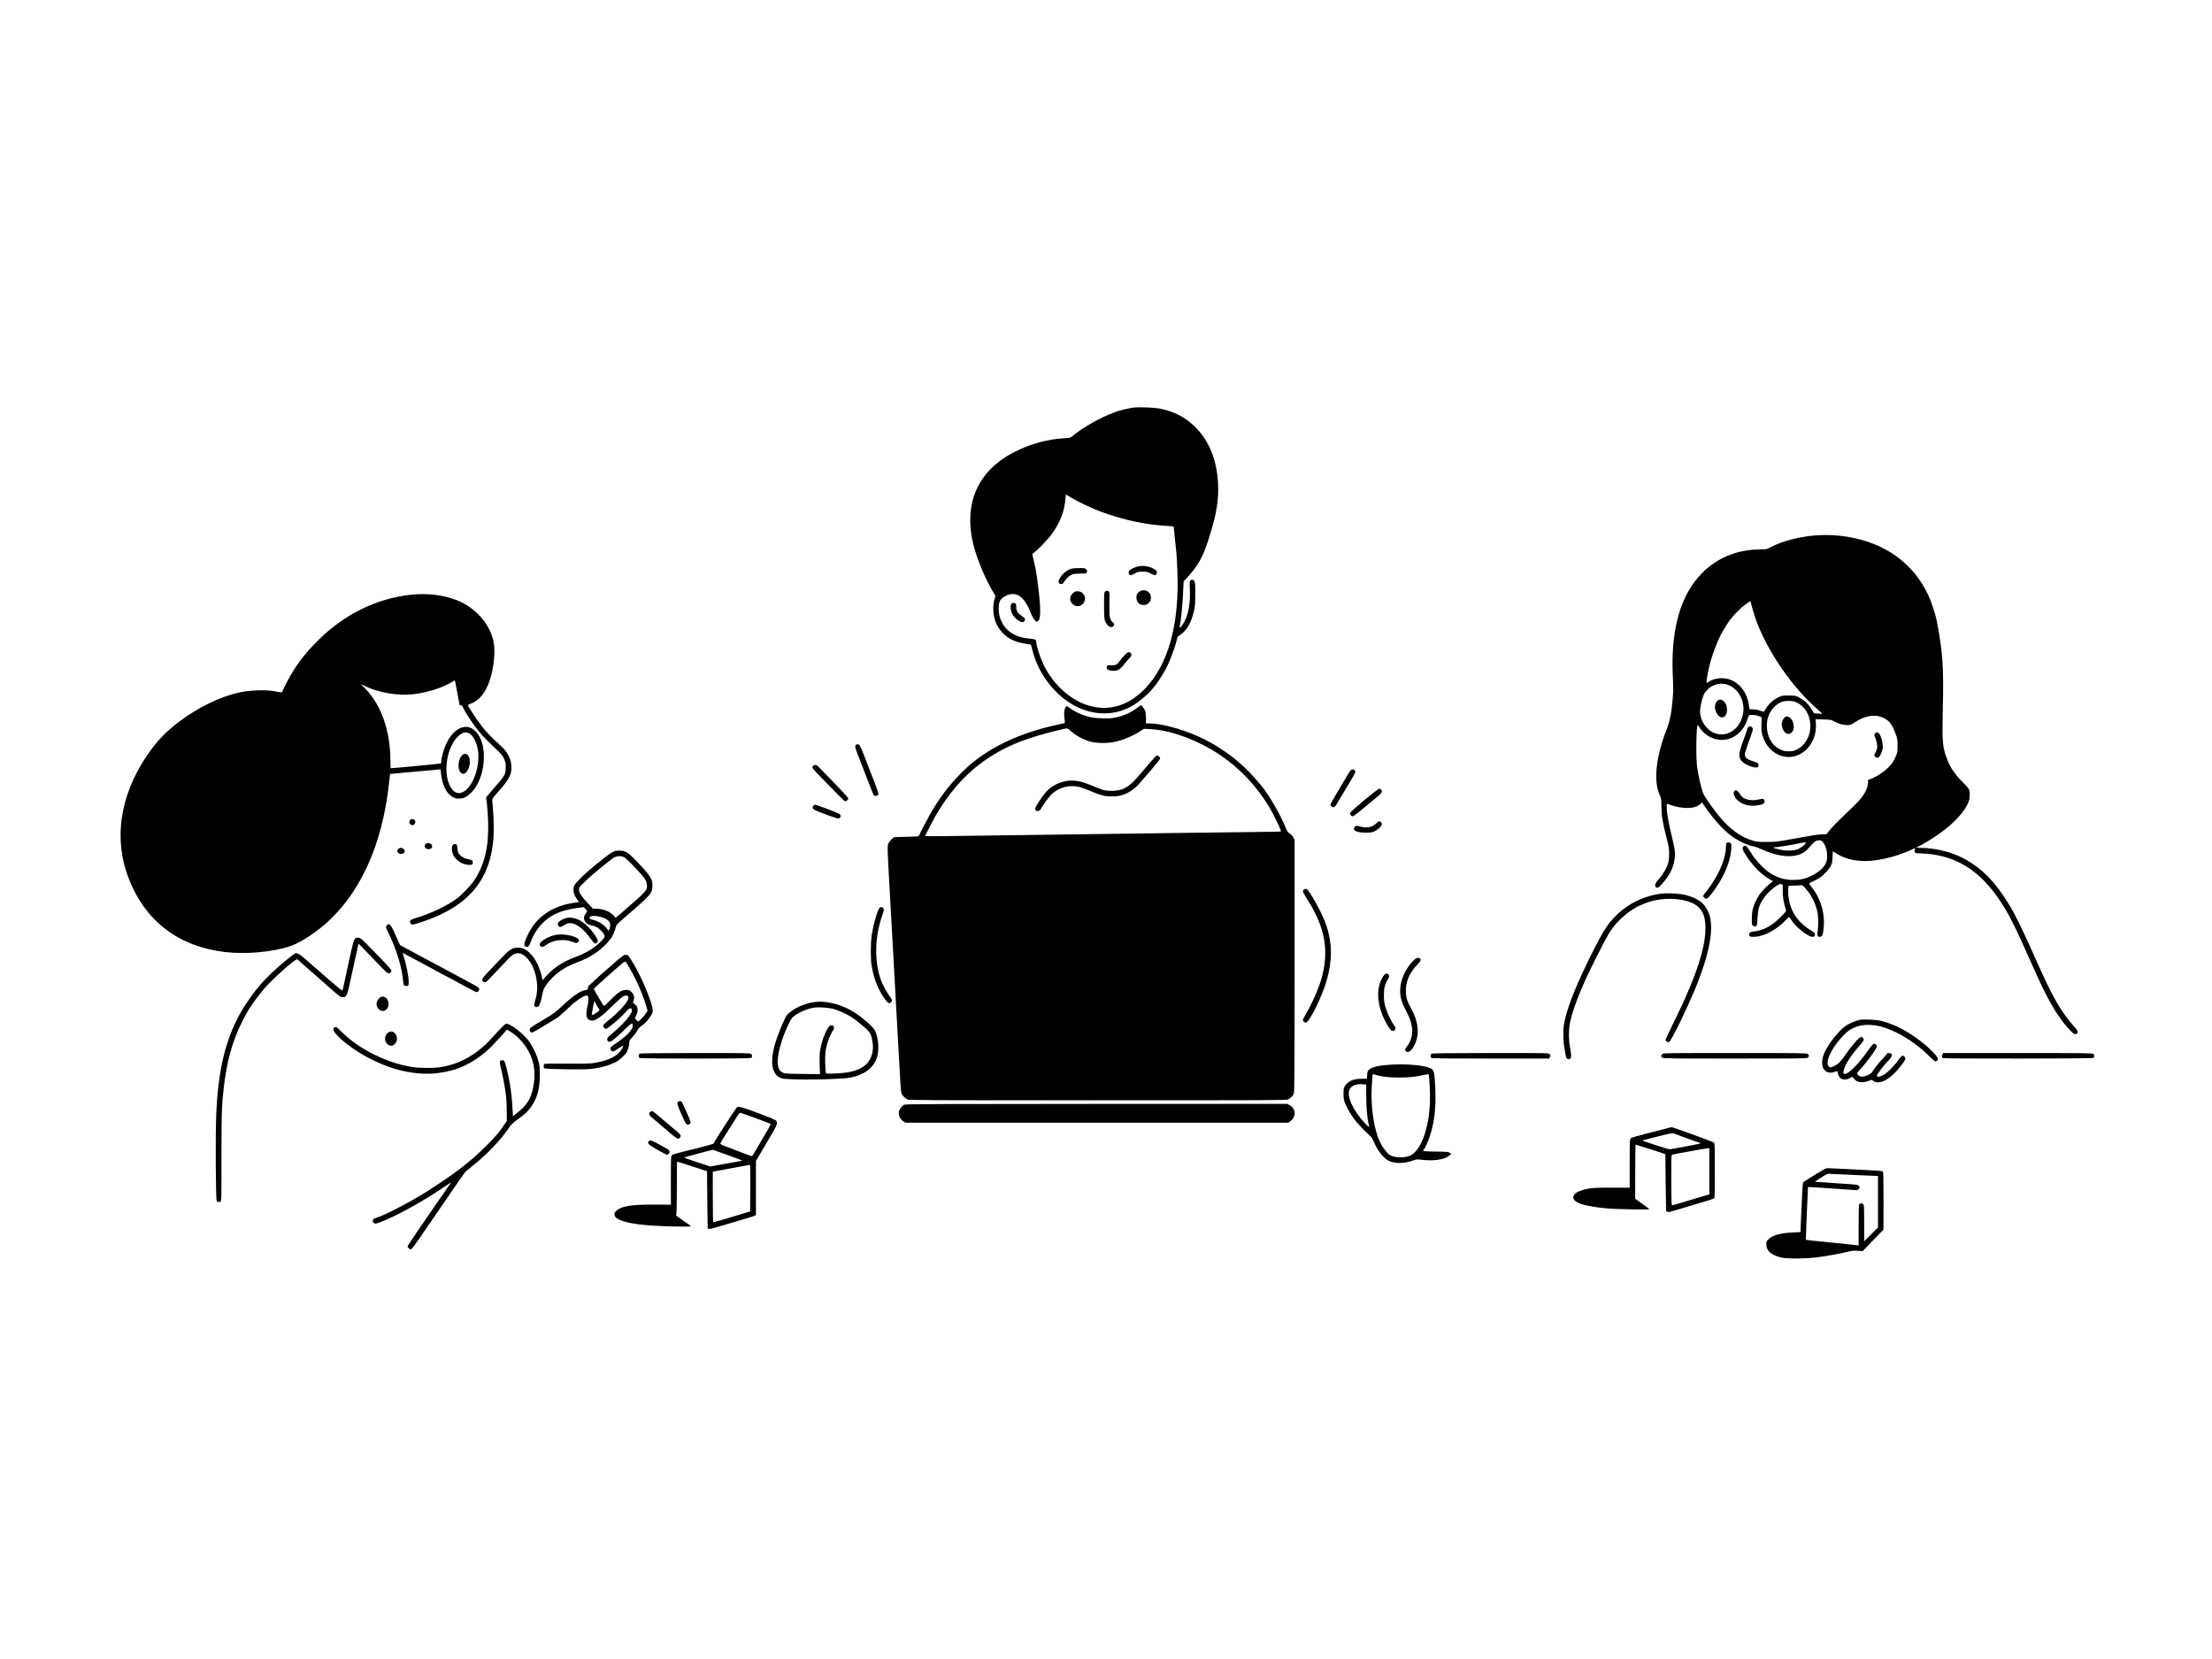 <?xml version="1.0" encoding="utf-8"?>
<svg version="1.0" width="4000pt" height="3000pt" viewBox="0 726.55 4000 1534.485" preserveAspectRatio="xMidYMid meet" xmlns="http://www.w3.org/2000/svg">
  <g transform="translate(0,3000) scale(0.1,-0.1)" fill="#000000" stroke="none">
    <path d="M20495 22691 c-76 -9 -272 -56 -320 -77 -16 -7 -73 -29 -125 -50 -207 -81 -525 -271 -670 -399 -22 -19 -41 -23 -140 -29 -296 -16 -601 -99 -880 -239 -683 -340 -949 -948 -751 -1712 65 -250 216 -607 354 -835 l39 -65 -18 -55 c-28 -87 -30 -231 -6 -328 26 -101 43 -140 98 -218 101 -144 250 -229 456 -260 57 -8 106 -18 109 -22 4 -4 14 -41 24 -82 97 -405 369 -782 714 -989 326 -196 699 -223 1021 -73 140 65 343 227 453 362 20 25 41 50 46 56 25 30 133 198 167 259 78 141 181 408 214 557 11 50 18 61 54 84 123 79 208 224 257 439 19 86 23 130 23 305 1 181 -1 209 -17 233 -20 30 -48 35 -72 11 -13 -14 -15 -35 -9 -158 13 -270 -31 -487 -127 -635 -42 -63 -65 -76 -55 -29 22 100 47 353 58 565 l12 241 35 39 c236 252 317 400 441 803 119 385 159 635 147 915 -20 440 -165 797 -426 1047 -172 167 -366 267 -616 319 -103 22 -378 33 -490 20z m-1124 -1628 c128 -77 366 -190 529 -251 425 -158 836 -244 1275 -265 49 -2 50 -2 52 -37 2 -19 12 -116 22 -215 29 -264 30 -288 41 -543 42 -972 -161 -1709 -591 -2150 -321 -329 -710 -423 -1106 -266 -293 116 -569 387 -723 709 -65 137 -130 341 -130 409 0 39 -28 53 -124 61 -176 14 -310 69 -407 167 -95 94 -149 229 -149 368 1 141 23 182 130 239 69 37 150 42 215 12 88 -40 171 -154 236 -327 31 -82 81 -154 108 -154 6 0 20 9 30 19 48 48 40 285 -23 756 -17 125 -26 174 -63 333 l-27 114 40 31 c74 58 259 253 315 333 150 210 228 411 245 632 4 45 8 82 9 82 1 0 44 -26 96 -57z"/>
    <path d="M20534 19806 c-86 -32 -124 -61 -124 -95 0 -59 37 -65 112 -18 49 29 60 32 138 32 77 0 91 -3 144 -32 33 -18 67 -33 76 -33 24 0 40 21 40 52 0 22 -9 34 -42 55 -102 64 -236 80 -344 39z"/>
    <path d="M19385 19781 c-86 -21 -179 -97 -224 -183 -21 -40 -23 -50 -13 -73 10 -22 18 -26 44 -23 27 2 37 11 61 53 31 54 92 105 146 124 19 6 80 11 137 11 92 0 104 2 114 19 14 28 13 38 -10 61 -18 18 -33 20 -122 19 -57 -1 -116 -4 -133 -8z"/>
    <path d="M20614 19371 c-48 -29 -64 -59 -64 -117 0 -86 62 -141 149 -131 36 4 52 13 78 41 32 34 38 56 33 116 -6 85 -120 138 -196 91z"/>
    <path d="M19984 19366 c-18 -14 -19 -28 -19 -248 0 -199 3 -241 18 -285 32 -92 116 -142 151 -91 22 31 21 34 -18 73 -50 50 -60 108 -54 346 4 182 4 197 -13 208 -25 15 -41 14 -65 -3z"/>
    <path d="M19399 19332 c-33 -31 -42 -46 -46 -82 -5 -54 19 -100 69 -130 120 -73 254 74 175 191 -28 42 -60 59 -115 59 -36 0 -49 -6 -83 -38z"/>
    <path d="M18289 19144 c-22 -27 -15 -123 14 -180 27 -53 58 -86 122 -128 50 -33 80 -33 101 -2 21 33 10 50 -57 95 -65 44 -91 85 -91 148 0 27 -5 56 -10 66 -11 22 -61 23 -79 1z"/>
    <path d="M20343 18222 c-26 -27 -66 -74 -88 -105 -55 -76 -79 -89 -162 -85 -65 3 -67 2 -77 -25 -16 -43 16 -68 95 -74 99 -7 143 18 231 132 25 33 62 76 82 94 39 38 46 70 20 95 -26 26 -51 18 -101 -32z"/>
    <path d="M32816 20379 c-140 -11 -312 -41 -451 -80 -143 -40 -194 -59 -318 -118 l-102 -49 -160 -6 c-394 -12 -736 -156 -1001 -421 -396 -397 -574 -1019 -534 -1875 10 -209 9 -271 -4 -425 -23 -261 -51 -392 -121 -570 -180 -457 -225 -905 -114 -1145 29 -62 30 -71 33 -225 3 -176 19 -266 98 -575 37 -146 42 -178 41 -275 0 -122 -18 -193 -76 -295 -26 -47 -79 -124 -97 -140 -3 -3 -22 -25 -43 -49 -38 -46 -47 -87 -25 -109 25 -25 53 -12 104 46 139 160 197 265 229 418 25 118 20 192 -29 390 -69 280 -106 482 -106 588 0 61 2 67 18 61 175 -74 395 -95 512 -50 25 10 59 31 76 47 l32 30 43 -64 c144 -213 327 -420 470 -528 135 -104 310 -187 432 -207 23 -3 82 -25 131 -48 240 -111 460 -149 634 -110 91 21 160 63 219 132 91 108 118 130 166 137 53 8 73 -1 107 -51 54 -80 77 -228 49 -328 -27 -95 -124 -188 -274 -261 -117 -56 -195 -74 -326 -74 -130 0 -232 24 -344 81 -97 50 -138 81 -236 178 -83 83 -142 159 -208 266 -60 97 -82 112 -115 79 -25 -25 -19 -51 30 -132 127 -209 306 -390 468 -474 l40 -20 -30 -21 c-57 -41 -177 -163 -216 -220 -51 -75 -103 -186 -123 -262 -16 -62 -23 -244 -11 -283 8 -25 52 -40 75 -25 13 8 17 37 22 139 4 71 13 152 21 179 44 147 162 300 315 403 49 33 67 41 91 36 l29 -6 1 -121 c0 -117 10 -174 58 -345 5 -19 -11 -39 -103 -130 -155 -153 -299 -231 -465 -252 -76 -9 -98 -21 -98 -55 0 -40 23 -48 113 -42 176 12 396 135 556 309 24 26 47 48 51 48 4 0 24 -26 45 -57 65 -98 183 -205 306 -276 72 -42 119 -33 119 22 0 22 -14 35 -88 79 -206 125 -339 311 -380 532 -16 84 -22 191 -14 230 l8 35 89 2 c49 1 103 4 119 7 36 7 58 -9 129 -98 87 -108 153 -248 182 -388 18 -83 19 -253 4 -348 -14 -82 -4 -103 45 -98 38 4 51 37 64 167 25 243 -49 509 -194 700 -27 35 -55 72 -62 82 -12 16 -7 21 61 52 42 19 97 50 124 67 75 51 166 149 199 215 25 51 29 74 32 161 l4 102 80 -48 c220 -134 511 -163 861 -85 60 14 150 38 200 53 88 28 291 107 312 122 6 4 19 10 30 14 16 6 18 5 8 -5 -16 -16 -17 -61 -1 -77 7 -7 44 -12 94 -12 46 0 136 -7 201 -15 580 -76 1009 -410 1387 -1082 77 -138 197 -386 310 -643 176 -398 295 -657 364 -790 61 -119 180 -329 192 -340 3 -3 23 -32 44 -65 69 -105 133 -186 223 -277 56 -58 87 -70 111 -46 27 27 12 60 -62 139 -94 101 -221 280 -309 434 -108 188 -201 380 -392 810 -215 486 -352 766 -468 955 -241 395 -464 626 -772 804 -233 134 -545 215 -832 216 -77 1 -78 1 -48 16 444 232 783 523 904 774 28 59 37 90 39 147 6 109 -6 132 -128 253 -128 126 -223 264 -275 399 -89 231 -97 320 -83 924 17 712 2 970 -86 1467 -30 168 -44 224 -93 374 -198 614 -666 1050 -1309 1221 -266 71 -544 96 -828 74z m-1132 -1301 c151 -604 654 -1385 1191 -1851 78 -67 90 -83 54 -74 -13 4 -48 7 -77 7 -41 0 -54 4 -59 18 -18 47 -91 147 -140 191 -31 27 -85 64 -122 83 -63 31 -71 32 -186 33 -118 0 -121 -1 -195 -37 -86 -42 -164 -114 -217 -200 -20 -32 -39 -58 -42 -58 -3 0 -29 9 -58 20 -29 11 -85 22 -125 24 l-73 5 -7 58 c-39 309 -260 519 -528 500 -77 -5 -162 -33 -212 -68 l-28 -20 0 29 c0 49 38 242 70 357 43 152 123 362 181 476 43 83 161 274 179 289 3 3 16 19 29 35 27 36 125 138 172 180 38 34 151 115 160 115 3 0 18 -51 33 -112z m-403 -1415 c173 -86 271 -287 241 -494 -37 -255 -250 -429 -464 -379 -77 18 -125 45 -184 104 -91 91 -140 217 -131 330 9 103 53 264 84 309 106 154 296 207 454 130z m1214 -307 c325 -160 323 -691 -5 -848 -56 -27 -76 -32 -145 -32 -69 0 -90 4 -145 30 -159 75 -250 233 -250 436 0 145 56 269 163 363 70 61 140 85 242 82 65 -2 91 -7 140 -31z m-679 -247 l42 -20 -6 -109 c-6 -137 7 -210 59 -318 74 -154 204 -255 363 -283 307 -53 586 240 563 591 l-5 86 141 -4 c126 -4 147 -7 182 -28 79 -46 172 -74 243 -74 64 0 71 3 142 50 161 108 336 146 469 100 143 -48 205 -121 276 -325 25 -70 29 -95 29 -195 0 -101 -3 -123 -26 -181 -15 -37 -39 -86 -54 -110 -77 -118 -236 -244 -383 -304 l-71 -28 0 -42 c0 -91 -50 -199 -146 -311 -42 -50 -168 -175 -363 -360 -92 -88 -191 -196 -222 -244 -15 -23 -23 -25 -97 -26 -45 -1 -110 -7 -144 -13 -35 -7 -128 -23 -208 -37 -80 -14 -221 -39 -315 -56 -142 -25 -197 -31 -335 -31 -142 -1 -176 2 -245 21 -218 62 -415 202 -612 437 -95 114 -266 355 -288 408 -40 97 -93 320 -117 497 -22 168 -14 750 11 750 4 0 22 -22 39 -48 47 -74 125 -140 207 -178 261 -120 554 24 650 320 24 75 31 85 54 89 48 6 125 -5 167 -24z m834 -2298 c-16 -30 -90 -86 -140 -106 -74 -29 -218 -32 -331 -5 -114 26 -141 39 -84 40 38 0 296 42 450 74 104 21 118 20 105 -3z"/>
    <path d="M31047 17380 c-29 -33 -42 -94 -32 -142 18 -80 73 -148 122 -148 59 0 93 53 93 144 -1 134 -116 226 -183 146z"/>
    <path d="M32288 17099 c-32 -12 -68 -80 -68 -130 0 -91 58 -179 118 -179 70 0 114 82 94 176 -13 63 -42 108 -82 129 -16 8 -30 15 -32 14 -2 0 -15 -5 -30 -10z"/>
    <path d="M31618 16917 c-9 -7 -21 -33 -28 -57 -6 -25 -36 -110 -66 -190 -88 -237 -92 -307 -20 -381 62 -64 245 -129 281 -99 10 8 15 25 13 44 -3 29 -8 32 -98 62 -120 40 -156 74 -146 138 4 22 18 72 32 111 15 38 47 129 72 201 44 128 45 133 29 158 -19 28 -42 33 -69 13z"/>
    <path d="M33905 16796 c-15 -22 -15 -27 -1 -55 26 -50 48 -160 41 -205 -4 -23 -18 -60 -32 -84 -23 -41 -24 -45 -9 -68 19 -29 56 -32 79 -6 23 25 54 100 62 150 9 58 -11 166 -43 232 -22 44 -32 56 -54 58 -20 2 -31 -3 -43 -22z"/>
    <path d="M31362 15758 c-31 -31 3 -119 67 -175 83 -73 210 -105 342 -85 107 15 133 29 137 69 5 49 -23 59 -106 38 -117 -30 -252 -5 -308 57 -12 12 -33 42 -48 66 -27 43 -59 55 -84 30z"/>
    <path d="M7445 19309 c-626 -64 -1216 -352 -1691 -824 -197 -196 -329 -359 -456 -562 -65 -105 -153 -270 -181 -342 -20 -49 -2 -47 -172 -16 -156 28 -448 15 -640 -30 -342 -79 -724 -266 -1060 -519 -250 -187 -418 -365 -594 -626 -490 -730 -602 -1520 -315 -2236 305 -763 905 -1213 1744 -1309 372 -42 848 1 1164 106 138 46 343 167 531 314 55 43 102 81 105 84 3 3 28 27 55 52 95 86 240 245 316 344 393 515 643 1159 758 1950 11 77 25 192 32 255 6 63 12 116 12 116 2 2 544 51 702 64 61 5 133 12 161 15 l52 6 7 -73 c21 -215 103 -376 221 -434 48 -23 63 -26 122 -22 56 4 78 11 123 40 217 139 348 517 299 861 -35 243 -177 410 -334 394 -142 -14 -273 -144 -358 -354 -37 -93 -68 -216 -68 -272 0 -16 -4 -32 -9 -35 -7 -5 -860 -86 -900 -86 -8 0 -11 40 -11 133 0 534 -165 1011 -449 1299 -48 49 -85 88 -83 88 1 0 28 -13 60 -29 250 -125 613 -186 902 -151 248 30 524 120 687 223 24 15 44 27 47 27 2 0 7 -17 10 -37 13 -72 47 -258 62 -330 8 -40 14 -75 14 -78 0 -3 10 -5 23 -6 17 0 29 -14 54 -68 50 -105 217 -345 326 -469 40 -46 157 -162 275 -273 74 -69 99 -101 125 -155 29 -62 32 -78 32 -159 -1 -74 -5 -98 -24 -135 -21 -39 -67 -103 -104 -142 -7 -7 -37 -42 -67 -78 -30 -36 -57 -67 -60 -70 -3 -3 -27 -30 -53 -61 l-47 -56 15 -119 c9 -65 18 -209 22 -319 14 -455 -64 -781 -254 -1067 -48 -74 -224 -258 -298 -314 -186 -140 -458 -271 -755 -363 -109 -34 -125 -51 -95 -97 21 -32 34 -30 223 33 217 72 444 180 597 283 411 277 630 665 676 1200 13 142 6 467 -12 611 -14 113 -10 132 34 179 18 19 79 89 135 155 142 167 179 253 169 394 -9 132 -73 251 -197 362 -204 184 -303 293 -422 464 -66 94 -168 256 -168 266 0 3 21 14 48 24 160 59 272 198 350 430 69 206 101 504 71 671 -59 334 -326 640 -677 776 -236 91 -526 126 -807 97z m1028 -2503 c75 -31 143 -153 168 -301 46 -269 -72 -637 -240 -749 -93 -62 -173 -44 -240 53 -154 227 -100 703 106 921 78 82 139 104 206 76z"/>
    <path d="M8352 16400 c-59 -61 -79 -196 -42 -277 20 -45 50 -61 90 -48 34 11 76 79 90 145 33 153 -55 267 -138 180z"/>
    <path d="M20560 17259 c-103 -77 -228 -135 -360 -165 -105 -24 -128 -26 -270 -21 -123 4 -175 10 -253 31 -120 31 -241 87 -325 150 -60 44 -65 46 -77 29 -29 -37 -39 -117 -27 -205 7 -45 9 -85 5 -89 -5 -3 -66 -19 -138 -34 -571 -122 -1070 -336 -1446 -620 -140 -107 -154 -119 -309 -274 -189 -190 -344 -392 -501 -654 -57 -95 -230 -423 -241 -457 -4 -13 -41 -16 -225 -20 l-221 -5 -39 -31 c-21 -17 -48 -48 -61 -70 -22 -37 -23 -45 -18 -194 3 -85 12 -274 21 -420 8 -146 22 -391 30 -545 9 -154 22 -395 30 -535 8 -140 26 -466 40 -725 14 -258 32 -585 40 -725 8 -140 24 -426 35 -635 34 -645 40 -726 54 -759 16 -37 59 -81 101 -104 28 -16 284 -17 3445 -17 3189 0 3417 1 3445 17 49 28 84 63 100 101 13 32 15 307 15 2314 l0 2277 -21 43 c-13 27 -36 53 -64 70 -37 24 -48 40 -76 108 -101 248 -303 596 -444 764 -148 177 -284 319 -394 411 -29 25 -59 50 -65 55 -61 58 -311 230 -416 287 -145 80 -181 98 -291 146 -286 127 -652 222 -851 222 l-65 0 0 88 c1 48 -5 106 -12 130 -11 39 -64 113 -80 111 -3 0 -35 -23 -71 -50z m-1219 -395 c80 -86 246 -178 384 -215 106 -28 293 -30 420 -5 156 31 360 116 491 207 l47 32 121 -6 c408 -21 947 -234 1355 -535 389 -286 716 -682 919 -1112 82 -172 93 -200 79 -205 -7 -2 -253 -6 -547 -9 -294 -4 -1030 -13 -1635 -21 -1947 -26 -3268 -44 -3762 -51 -266 -4 -483 -4 -483 0 0 8 130 264 171 336 242 426 532 762 866 1002 393 283 789 444 1478 601 48 11 72 6 96 -19z"/>
    <path d="M20899 16388 c-8 -7 -55 -60 -105 -118 -49 -58 -101 -118 -115 -135 -15 -16 -67 -78 -118 -136 -159 -187 -287 -247 -498 -237 -91 4 -108 9 -238 62 -215 88 -272 106 -361 118 -188 26 -388 -42 -527 -178 -68 -65 -217 -289 -217 -324 0 -56 73 -61 101 -7 42 80 150 225 200 271 112 101 264 154 408 141 82 -7 138 -24 316 -98 171 -71 232 -86 350 -86 151 -1 245 26 365 105 66 43 111 86 210 204 30 36 57 67 61 70 3 3 31 37 64 75 32 39 81 96 109 129 50 57 75 93 76 109 0 12 -39 47 -53 47 -7 0 -20 -6 -28 -12z"/>
    <path d="M15493 16600 c-47 -19 -43 -32 87 -360 34 -85 96 -245 137 -355 42 -110 81 -203 87 -207 24 -17 66 -8 77 15 9 19 -5 63 -87 272 -53 138 -129 333 -168 434 -74 191 -91 217 -133 201z"/>
    <path d="M14706 16214 c-9 -8 -16 -22 -16 -31 0 -9 39 -56 88 -106 48 -50 110 -114 137 -142 247 -256 358 -365 370 -365 16 0 55 34 55 48 0 19 -54 79 -285 317 -137 142 -259 266 -269 277 -24 22 -59 23 -80 2z"/>
    <path d="M24426 16134 c-9 -8 -28 -36 -43 -62 -14 -26 -71 -121 -126 -212 -150 -248 -197 -331 -197 -351 0 -24 36 -48 61 -42 12 3 29 20 40 37 44 71 246 408 295 493 58 101 62 114 38 137 -20 20 -48 20 -68 0z"/>
    <path d="M24671 15593 c-149 -124 -253 -217 -257 -231 -7 -27 19 -62 47 -62 9 0 62 37 117 83 54 45 118 98 142 117 24 19 48 40 54 45 6 6 49 42 96 80 102 83 120 102 120 126 0 23 -26 49 -50 49 -10 0 -131 -93 -269 -207z"/>
    <path d="M14704 15485 c-31 -47 -7 -62 222 -148 115 -42 218 -77 230 -77 43 0 60 53 27 82 -21 18 -417 168 -444 168 -10 0 -26 -11 -35 -25z"/>
    <path d="M7416 15234 c-21 -21 -20 -57 2 -77 39 -36 92 -10 92 43 0 46 -61 68 -94 34z"/>
    <path d="M24878 15166 c-69 -65 -162 -82 -281 -51 -77 20 -84 19 -103 -10 -41 -62 37 -100 206 -100 95 0 111 3 162 28 61 30 128 96 128 126 0 24 -26 51 -49 51 -9 0 -37 -20 -63 -44z"/>
    <path d="M31222 14818 c-7 -7 -12 -35 -12 -62 0 -129 -42 -280 -124 -451 -58 -120 -165 -288 -239 -374 -26 -30 -47 -62 -47 -71 0 -23 32 -50 58 -50 29 0 142 144 237 301 124 206 199 416 211 594 6 78 4 93 -10 108 -20 20 -57 22 -74 5z"/>
    <path d="M7702 14804 c-22 -15 -29 -48 -14 -71 14 -22 59 -33 91 -22 51 18 48 79 -5 99 -34 13 -46 13 -72 -6z"/>
    <path d="M8187 14782 c-21 -24 -22 -82 -1 -153 12 -42 28 -66 72 -109 61 -59 119 -86 210 -97 58 -7 82 6 82 43 0 33 -22 50 -77 58 -66 10 -130 44 -165 87 -24 29 -31 50 -35 100 -3 35 -10 70 -16 77 -14 18 -51 15 -70 -6z"/>
    <path d="M7199 14709 c-36 -36 -3 -89 56 -89 33 0 65 25 65 51 0 9 -9 25 -20 37 -26 28 -73 29 -101 1z"/>
    <path d="M11064 14647 c-49 -27 -245 -180 -425 -334 -90 -76 -233 -222 -250 -255 -37 -71 -19 -168 46 -259 l34 -48 -32 -5 c-18 -3 -61 -11 -97 -16 -353 -58 -631 -248 -775 -532 -100 -195 -108 -258 -34 -258 22 0 30 8 47 43 10 23 23 53 27 67 15 49 73 156 118 215 166 223 376 333 722 379 l110 14 34 -35 c29 -29 32 -38 23 -52 -39 -52 -52 -79 -52 -103 0 -69 47 -120 122 -136 29 -6 70 -18 91 -27 50 -21 124 -89 148 -138 24 -47 21 -53 -72 -145 -112 -111 -260 -199 -458 -271 -232 -86 -417 -215 -559 -391 l-20 -25 -6 30 c-53 259 -172 455 -321 533 -40 20 -64 26 -120 26 -108 0 -143 -23 -326 -216 -85 -89 -189 -198 -230 -241 -41 -43 -78 -89 -84 -103 -21 -55 45 -86 87 -41 13 13 64 66 113 118 50 52 146 153 214 226 105 113 130 134 172 148 96 32 187 -18 275 -150 116 -176 160 -446 104 -650 -31 -113 -34 -133 -20 -150 19 -22 57 -18 74 8 22 34 45 106 60 194 8 44 22 95 31 114 54 106 172 234 295 321 89 63 166 103 295 153 161 63 219 91 327 162 114 74 233 187 306 291 24 33 67 136 76 183 8 43 12 48 116 139 47 41 87 77 90 80 3 3 34 30 70 60 36 30 67 57 70 60 3 3 43 39 90 80 113 100 186 177 207 220 9 19 19 66 21 103 8 134 -36 200 -353 523 -94 95 -151 124 -247 124 -63 0 -81 -5 -134 -33z m211 -81 c36 -15 80 -57 244 -231 136 -144 173 -200 179 -268 8 -104 -3 -116 -363 -428 -16 -14 -70 -61 -119 -105 -56 -49 -91 -73 -94 -65 -11 32 -69 83 -125 111 -69 33 -143 50 -223 50 l-53 0 -96 104 c-114 122 -155 185 -155 241 0 37 6 46 93 130 50 50 115 109 142 132 28 23 84 70 125 105 147 123 258 208 291 223 44 18 110 19 154 1z m-427 -1081 c76 -18 129 -44 162 -80 20 -21 25 -37 24 -73 0 -26 -7 -60 -16 -75 l-15 -29 -17 27 c-49 74 -150 143 -249 169 -68 18 -77 23 -77 42 0 34 86 43 188 19z"/>
    <path d="M23576 13975 c-9 -9 -16 -24 -16 -32 0 -9 29 -62 63 -117 90 -143 99 -158 162 -284 194 -391 229 -748 114 -1167 -49 -179 -175 -467 -284 -649 -30 -51 -55 -100 -55 -109 0 -23 28 -47 55 -47 60 0 300 488 378 770 101 362 98 661 -7 985 -44 133 -158 365 -264 535 -64 103 -82 126 -103 128 -15 2 -34 -4 -43 -13z"/>
    <path d="M29995 13896 c-398 -66 -738 -285 -960 -618 -111 -166 -401 -748 -545 -1093 -115 -275 -178 -473 -211 -665 -15 -85 -11 -285 6 -385 9 -49 20 -114 25 -144 11 -62 24 -81 55 -81 53 0 58 43 25 212 -24 126 -26 297 -4 422 33 188 135 473 302 841 83 183 355 717 406 799 82 129 184 245 296 335 25 20 47 38 50 41 8 9 168 110 174 110 3 0 40 16 81 35 281 129 664 139 919 22 31 -14 77 -47 104 -74 89 -89 122 -193 122 -383 0 -261 -97 -622 -293 -1085 -110 -259 -130 -302 -277 -603 -83 -168 -150 -313 -150 -323 0 -25 38 -49 63 -40 35 13 317 588 469 956 213 518 311 924 287 1190 -10 114 -17 140 -60 231 -67 143 -184 225 -394 280 -123 32 -361 42 -490 20z"/>
    <path d="M15908 13648 c-37 -31 -111 -283 -144 -493 -23 -148 -23 -444 0 -572 44 -247 138 -468 263 -620 37 -47 61 -53 86 -25 24 27 21 49 -12 91 -43 54 -115 178 -149 257 -142 331 -144 795 -3 1209 37 110 39 121 25 142 -16 26 -42 30 -66 11z"/>
    <path d="M10208 13451 c-96 -38 -136 -81 -116 -125 15 -34 53 -34 98 -1 19 14 51 31 71 37 116 34 271 -66 413 -267 38 -52 75 -95 83 -95 30 0 53 21 53 48 0 37 -88 168 -166 246 -88 88 -153 131 -233 156 -78 25 -142 25 -203 1z"/>
    <path d="M6997 13332 c-24 -26 -22 -41 17 -119 128 -255 234 -574 262 -786 9 -67 18 -136 20 -154 5 -35 29 -49 70 -39 22 6 24 11 24 74 0 103 -47 335 -95 471 -8 24 -14 46 -12 48 4 3 25 -8 192 -99 55 -30 159 -85 230 -123 72 -38 152 -81 178 -97 26 -15 50 -28 52 -28 2 0 78 -40 167 -88 90 -49 208 -113 263 -142 55 -29 132 -70 171 -91 83 -46 98 -47 120 -14 22 34 11 57 -43 85 -26 14 -72 39 -103 56 -30 17 -152 83 -270 146 -118 64 -244 131 -280 150 -327 176 -503 270 -600 321 -63 33 -120 65 -126 71 -6 6 -30 58 -54 116 -100 241 -138 292 -183 242z"/>
    <path d="M10070 13160 c-140 -22 -310 -118 -310 -175 0 -52 54 -59 110 -15 120 95 326 121 481 60 27 -11 58 -20 69 -20 22 0 50 25 50 46 0 64 -245 127 -400 104z"/>
    <path d="M6443 13100 c-49 -20 -42 4 -225 -845 -11 -55 -24 -103 -27 -107 -4 -4 -106 79 -227 185 -121 105 -249 217 -284 247 -35 30 -68 60 -74 65 -94 87 -179 155 -213 169 -49 22 -38 28 -223 -119 -155 -124 -337 -297 -473 -451 -75 -85 -235 -307 -305 -423 -305 -511 -445 -1067 -482 -1916 -16 -375 -9 -1534 9 -1563 12 -18 47 -22 67 -8 19 14 19 33 19 818 1 668 4 837 18 1008 57 683 181 1128 440 1585 28 50 54 92 57 95 3 3 17 23 30 45 29 47 133 186 203 270 160 193 604 589 625 560 4 -6 41 -39 82 -75 41 -36 77 -67 80 -70 3 -3 23 -20 45 -39 22 -19 72 -62 110 -96 39 -34 115 -102 170 -150 55 -48 114 -100 130 -114 140 -124 165 -141 203 -141 73 0 82 25 167 430 13 63 35 162 48 220 13 58 35 153 47 212 l23 108 174 -180 c96 -98 213 -220 260 -269 90 -95 115 -107 146 -73 35 38 59 9 -419 500 -123 126 -151 143 -201 122z"/>
    <path d="M11290 12793 c-14 -5 -128 -93 -161 -125 -8 -7 -48 -42 -89 -78 -41 -36 -88 -77 -105 -92 -16 -14 -41 -36 -55 -48 -38 -33 -201 -182 -227 -208 -13 -13 -23 -35 -23 -51 0 -26 -4 -29 -42 -33 -93 -11 -222 -100 -429 -294 -108 -102 -149 -133 -285 -214 -280 -166 -294 -176 -294 -208 0 -32 16 -52 41 -52 10 0 78 37 151 82 73 44 171 104 218 132 47 27 96 58 110 69 19 14 161 145 254 233 6 6 48 38 94 72 83 62 147 90 176 79 21 -8 21 -98 2 -182 -38 -164 -28 -233 39 -261 78 -32 178 31 411 259 85 84 169 160 187 169 74 39 121 10 93 -57 -23 -53 -94 -141 -188 -230 -91 -86 -101 -95 -195 -169 -66 -52 -78 -79 -47 -110 31 -32 41 -27 198 102 56 46 156 143 210 204 54 59 89 64 94 13 6 -65 -152 -251 -360 -424 -74 -61 -88 -78 -88 -102 0 -42 38 -59 77 -34 47 30 152 123 260 229 108 106 127 113 125 46 -2 -75 -128 -201 -334 -336 -57 -37 -68 -48 -68 -72 0 -33 16 -52 45 -52 11 0 56 25 100 54 44 30 81 51 83 46 6 -18 -41 -93 -85 -135 -82 -79 -227 -138 -423 -172 -92 -16 -154 -17 -503 -15 -299 3 -402 1 -413 -8 -20 -17 -18 -67 4 -78 27 -14 701 -24 815 -12 184 19 338 60 466 123 71 35 178 132 206 187 24 47 45 126 45 172 0 32 8 46 54 93 29 31 68 82 85 114 23 44 44 67 81 91 56 36 111 95 167 179 47 70 48 106 4 246 -88 279 -281 677 -411 847 -8 10 -53 17 -70 11z m101 -248 c124 -216 227 -452 291 -664 l28 -94 -32 -51 c-28 -46 -124 -146 -138 -146 -4 0 -18 13 -33 28 l-27 29 26 57 c36 78 31 147 -13 187 -17 14 -35 28 -41 30 -8 3 -6 20 5 52 13 39 14 55 4 87 -14 46 -71 100 -109 101 -105 4 -157 -25 -304 -173 -64 -65 -121 -118 -125 -118 -5 0 -33 42 -62 93 -30 50 -69 117 -87 149 -19 31 -34 61 -34 66 0 6 39 45 88 89 48 43 89 80 92 83 3 3 43 39 90 80 47 41 87 77 90 80 3 3 34 30 70 60 36 30 67 57 70 60 3 3 18 16 34 28 37 28 35 30 117 -113z m-631 -605 c0 -4 18 -38 40 -74 22 -36 40 -69 40 -73 0 -13 -107 -83 -125 -83 -14 0 -16 6 -11 33 32 182 40 216 47 211 5 -3 9 -9 9 -14z"/>
    <path d="M25564 12697 c-201 -203 -288 -483 -223 -717 11 -41 49 -129 84 -195 71 -134 102 -226 111 -324 11 -117 -27 -246 -95 -323 -46 -53 -38 -98 19 -98 70 0 163 173 176 327 12 143 -33 310 -126 474 -62 109 -81 170 -87 279 -10 183 64 356 218 510 49 49 59 76 37 98 -25 25 -71 12 -114 -31z"/>
    <path d="M25058 12452 c-42 -17 -100 -130 -123 -239 -41 -192 9 -432 136 -657 61 -108 85 -136 116 -136 33 0 58 42 42 72 -7 13 -15 25 -19 28 -17 13 -96 165 -125 240 -49 129 -60 184 -60 310 0 125 20 205 71 279 28 42 31 79 7 97 -20 15 -22 15 -45 6z"/>
    <path d="M6858 12013 c-65 -70 -65 -148 -1 -207 61 -57 155 -14 168 77 12 79 -40 157 -105 157 -27 0 -43 -7 -62 -27z"/>
    <path d="M14720 11941 c-184 -27 -378 -118 -482 -225 -41 -43 -158 -319 -217 -512 -107 -349 -66 -582 113 -641 107 -35 1020 -26 1238 12 111 19 226 65 303 120 95 68 151 145 186 255 41 129 22 356 -39 477 -33 62 -191 206 -342 308 -231 158 -531 239 -760 206z m340 -121 c86 -21 236 -87 325 -142 78 -49 203 -149 281 -224 80 -77 94 -109 114 -253 28 -208 -60 -383 -234 -465 -119 -57 -265 -82 -503 -88 -84 -2 -104 0 -109 12 -4 8 -9 87 -12 175 -5 170 6 257 49 394 22 70 82 196 99 206 11 7 13 45 4 69 -4 10 -18 16 -40 16 -30 0 -36 -6 -74 -69 -53 -89 -103 -231 -125 -355 -14 -79 -17 -133 -13 -278 l6 -180 -317 4 c-291 3 -319 5 -355 23 -52 26 -73 57 -88 127 -30 144 57 480 200 768 39 78 56 102 97 132 92 69 235 129 350 148 85 13 246 4 345 -20z"/>
    <path d="M33633 11620 c-68 -13 -176 -56 -238 -96 -61 -40 -114 -89 -185 -174 -30 -36 -57 -67 -60 -70 -3 -3 -26 -34 -51 -70 -102 -147 -149 -260 -149 -360 0 -73 17 -117 58 -152 40 -33 86 -41 147 -25 28 8 57 16 65 18 8 2 14 -2 12 -9 -6 -32 20 -93 52 -117 43 -33 97 -33 162 0 l49 25 30 -35 c58 -67 142 -81 255 -42 l65 23 34 -23 c113 -76 320 40 500 281 81 108 86 121 66 152 -30 46 -58 32 -121 -58 -77 -111 -205 -236 -277 -270 -93 -46 -130 -34 -90 30 16 25 120 161 132 172 4 3 32 33 64 68 57 63 69 96 45 120 -17 17 -65 15 -75 -2 -4 -8 -33 -41 -64 -73 -72 -75 -144 -164 -187 -231 -27 -43 -45 -59 -88 -79 -98 -44 -166 -40 -194 13 -12 22 -10 27 41 81 121 128 309 385 309 423 0 26 -35 53 -59 45 -12 -3 -42 -36 -68 -73 -108 -154 -193 -261 -268 -337 -152 -155 -236 -178 -203 -57 29 105 136 267 294 447 34 39 64 79 65 91 5 27 -18 54 -46 54 -35 0 -163 -146 -297 -341 -76 -109 -120 -151 -192 -185 -62 -29 -71 -29 -96 -4 -75 75 50 335 271 566 143 150 334 209 567 174 300 -45 695 -270 978 -557 89 -91 116 -107 142 -81 30 30 14 65 -75 155 -105 105 -133 130 -238 209 -238 180 -460 294 -695 355 -87 23 -305 33 -387 19z"/>
    <path d="M9076 11487 c-34 -34 -104 -109 -156 -167 -123 -134 -158 -168 -255 -244 -218 -172 -422 -263 -690 -310 -118 -21 -374 -21 -512 0 -453 67 -977 326 -1281 633 -49 50 -96 91 -105 91 -34 0 -47 -13 -47 -44 0 -77 270 -308 540 -462 436 -249 868 -362 1273 -334 153 11 342 52 466 101 205 82 422 227 581 390 42 42 211 226 250 271 l28 31 48 -28 c184 -106 350 -319 412 -530 36 -120 46 -232 33 -359 -31 -288 -111 -439 -320 -597 l-66 -51 -7 139 c-13 257 -46 482 -107 726 -32 127 -42 147 -75 147 -53 -1 -59 -28 -30 -136 32 -118 79 -372 95 -509 6 -60 12 -187 13 -280 l1 -170 -56 -85 c-78 -119 -150 -203 -313 -365 -293 -292 -532 -477 -1046 -810 -295 -190 -768 -438 -945 -495 -22 -7 -46 -17 -52 -23 -21 -16 -15 -55 10 -72 22 -14 29 -13 93 9 265 93 797 383 1169 641 50 34 102 68 115 75 24 12 24 12 9 -6 -16 -19 -62 -85 -164 -234 -28 -41 -67 -97 -86 -125 -20 -27 -69 -99 -111 -160 -41 -60 -152 -222 -247 -359 -94 -138 -171 -256 -171 -263 0 -17 36 -53 53 -53 23 0 59 47 307 410 261 381 328 478 544 792 77 112 145 207 153 211 7 4 33 25 57 45 24 20 54 45 67 56 251 199 496 455 648 677 46 68 72 94 148 148 131 95 176 135 231 204 131 167 184 345 184 617 0 123 -3 159 -25 242 -27 102 -89 237 -153 335 -99 148 -344 343 -432 343 -9 0 -43 -28 -76 -63z"/>
    <path d="M7011 11384 c-63 -52 -63 -156 0 -208 37 -31 77 -33 113 -5 57 44 70 111 37 177 -33 64 -98 80 -150 36z"/>
    <path d="M11568 11009 c-21 -12 -24 -59 -6 -77 17 -17 2009 -17 2026 0 18 18 15 53 -6 71 -17 16 -101 17 -1008 17 -653 -1 -995 -4 -1006 -11z"/>
    <path d="M25888 11009 c-21 -12 -24 -59 -6 -77 9 -9 260 -12 1069 -12 l1058 0 15 22 c20 29 20 34 -4 58 -20 20 -33 20 -1067 20 -693 -1 -1054 -4 -1065 -11z"/>
    <path d="M30060 11000 c-25 -25 -25 -42 -2 -63 17 -16 123 -17 1320 -17 1169 0 1302 2 1316 16 21 21 20 47 -2 67 -17 16 -123 17 -1315 17 -1284 0 -1297 0 -1317 -20z"/>
    <path d="M35125 10996 c-16 -23 -11 -54 9 -68 18 -12 2694 -10 2717 2 23 13 25 53 3 74 -14 14 -151 16 -1364 16 l-1350 0 -15 -24z"/>
    <path d="M25155 10810 c-221 -14 -344 -41 -397 -89 -27 -24 -31 -35 -35 -97 l-5 -69 -102 -1 c-146 -1 -233 -39 -293 -127 -26 -39 -28 -49 -28 -142 0 -86 4 -110 28 -172 73 -185 226 -388 430 -569 48 -42 63 -65 91 -132 63 -152 177 -296 267 -340 109 -53 268 -54 419 -2 86 30 92 30 172 20 218 -27 421 2 503 73 l39 34 -29 19 c-26 17 -53 19 -257 22 -207 3 -248 8 -218 27 20 12 82 148 120 264 82 244 113 553 92 913 -14 231 -22 266 -74 297 -91 56 -426 88 -723 71z m-279 -185 c113 -33 248 -49 424 -48 181 1 278 10 439 44 52 10 96 18 97 16 2 -1 8 -68 13 -147 24 -331 5 -598 -59 -845 -72 -273 -184 -448 -315 -490 -129 -42 -313 -20 -373 44 -114 122 -178 247 -228 444 -54 214 -81 489 -70 727 6 134 16 270 21 270 1 0 24 -7 51 -15z m-215 -171 l44 -6 1 -217 c2 -206 20 -410 45 -505 6 -21 8 -40 5 -43 -3 -3 -35 27 -72 66 -218 232 -337 494 -279 614 34 71 136 107 256 91z"/>
    <path d="M12262 10138 c-27 -27 -16 -59 117 -350 27 -60 53 -76 87 -53 13 8 24 24 24 34 0 18 -144 345 -163 369 -12 15 -49 16 -65 0z"/>
    <path d="M16354 10086 c-42 -19 -91 -81 -99 -127 -12 -70 21 -139 86 -178 l34 -21 3461 0 3461 0 40 29 c104 75 96 229 -16 288 l-44 23 -3446 0 c-2858 -1 -3451 -3 -3477 -14z"/>
    <path d="M13332 10044 c-19 -9 -407 -608 -424 -655 -4 -11 -71 -32 -230 -72 -122 -31 -290 -74 -373 -94 -130 -33 -151 -41 -162 -63 -10 -19 -13 -123 -12 -454 l1 -429 -289 2 c-420 3 -608 -27 -696 -111 -36 -34 -39 -41 -34 -74 7 -41 22 -55 92 -89 150 -72 460 -110 983 -122 211 -4 302 -3 302 4 0 6 -15 20 -32 31 -41 26 -175 120 -212 149 -22 18 -25 25 -17 41 7 12 10 186 11 482 0 255 2 465 3 466 2 2 124 -36 272 -85 l270 -88 5 -519 c3 -286 6 -520 8 -521 1 -2 16 -3 33 -3 29 0 72 12 439 122 91 27 208 62 260 77 53 16 106 33 118 40 l22 12 0 489 0 489 29 48 c16 26 69 116 117 198 48 83 120 207 161 276 77 133 87 170 56 208 -12 14 -120 59 -313 131 -279 104 -358 127 -388 114z m330 -201 c145 -53 267 -100 272 -104 8 -7 -34 -84 -204 -369 -31 -52 -71 -121 -89 -152 -18 -32 -36 -60 -40 -62 -4 -3 -54 13 -112 35 -57 22 -140 54 -184 71 -44 17 -125 48 -180 68 -69 26 -100 43 -99 53 1 14 71 128 209 342 28 44 71 110 94 148 24 37 49 67 57 67 7 0 131 -44 276 -97z m-661 -612 c57 -21 172 -62 254 -91 138 -49 186 -70 158 -70 -10 0 -72 -11 -453 -81 l-115 -21 -237 78 c-131 43 -238 81 -238 85 0 4 483 133 521 138 4 1 53 -16 110 -38z m567 -653 l-3 -421 -70 -23 c-164 -52 -579 -174 -595 -174 -7 0 -10 155 -10 458 l0 457 333 61 c182 34 335 62 340 63 4 0 6 -189 5 -421z"/>
    <path d="M11758 9956 c-10 -7 -18 -25 -18 -39 0 -20 22 -44 108 -115 59 -49 118 -99 132 -112 14 -12 45 -39 70 -59 25 -20 47 -39 50 -42 29 -32 144 -119 159 -119 28 0 55 35 47 62 -4 13 -34 46 -68 73 -33 28 -77 64 -97 81 -54 47 -252 214 -297 251 -43 36 -60 39 -86 19z"/>
    <path d="M30150 9660 c-36 -10 -195 -51 -354 -91 -191 -48 -296 -79 -308 -91 -17 -17 -18 -46 -18 -455 l0 -438 -322 0 c-263 0 -341 -3 -420 -17 -181 -33 -278 -88 -278 -157 0 -99 201 -164 615 -201 180 -16 772 -25 760 -12 -6 6 -65 51 -133 99 l-123 88 1 484 c0 266 3 487 5 491 3 4 125 -32 272 -80 l268 -89 5 -513 c3 -282 7 -514 8 -515 1 -1 11 -7 23 -13 22 -12 13 -14 409 105 96 29 231 69 300 90 69 20 131 41 138 47 9 8 12 121 12 503 0 435 -2 494 -16 506 -19 15 -743 279 -764 278 -8 0 -44 -9 -80 -19z m270 -151 c74 -28 169 -62 210 -76 111 -38 123 -43 118 -49 -7 -6 -526 -104 -555 -104 -30 0 -513 156 -493 160 3 0 124 31 270 69 206 53 271 66 290 59 14 -5 86 -32 160 -59z m490 -627 l0 -418 -112 -33 c-62 -19 -171 -51 -243 -73 -71 -21 -166 -50 -210 -63 -44 -13 -89 -26 -100 -27 -20 -3 -20 3 -23 448 -2 354 1 454 10 461 7 6 42 15 78 21 97 16 342 60 450 81 52 10 107 19 123 20 l27 1 0 -418z"/>
    <path d="M11730 9424 c-30 -36 -2 -63 160 -155 85 -49 162 -88 171 -89 9 0 24 9 34 20 23 26 13 64 -23 82 -15 8 -84 47 -153 86 -129 73 -166 84 -189 56z"/>
    <path d="M32985 8916 c-22 -14 -47 -29 -55 -33 -34 -16 -306 -185 -319 -198 -12 -11 -18 -98 -32 -412 -10 -219 -18 -419 -19 -444 l0 -46 -129 -7 c-239 -12 -372 -49 -448 -121 -39 -38 -43 -46 -43 -89 0 -120 84 -197 265 -243 106 -27 454 -24 672 5 183 25 368 59 526 96 92 22 122 25 194 19 l85 -6 188 194 189 194 1 521 c0 430 -2 524 -14 533 -13 11 -116 18 -616 41 -124 5 -265 12 -315 15 -84 5 -93 4 -130 -19z m568 -102 l407 -18 0 -466 0 -465 -125 -125 -125 -125 0 328 c0 312 -1 328 -20 347 -19 19 -40 18 -67 -3 -10 -7 -13 -95 -13 -379 l0 -369 -32 6 c-18 3 -103 12 -188 20 -441 44 -553 55 -639 65 -52 6 -96 12 -96 13 -3 3 37 952 40 955 2 2 276 -16 744 -49 154 -11 155 -11 173 11 22 28 22 33 1 59 -17 19 -37 22 -258 36 -132 9 -292 20 -355 25 -63 5 -130 10 -149 10 -19 0 -31 3 -27 8 4 4 55 37 114 74 101 63 110 67 157 63 28 -2 233 -12 458 -21z"/>
  </g>
</svg>